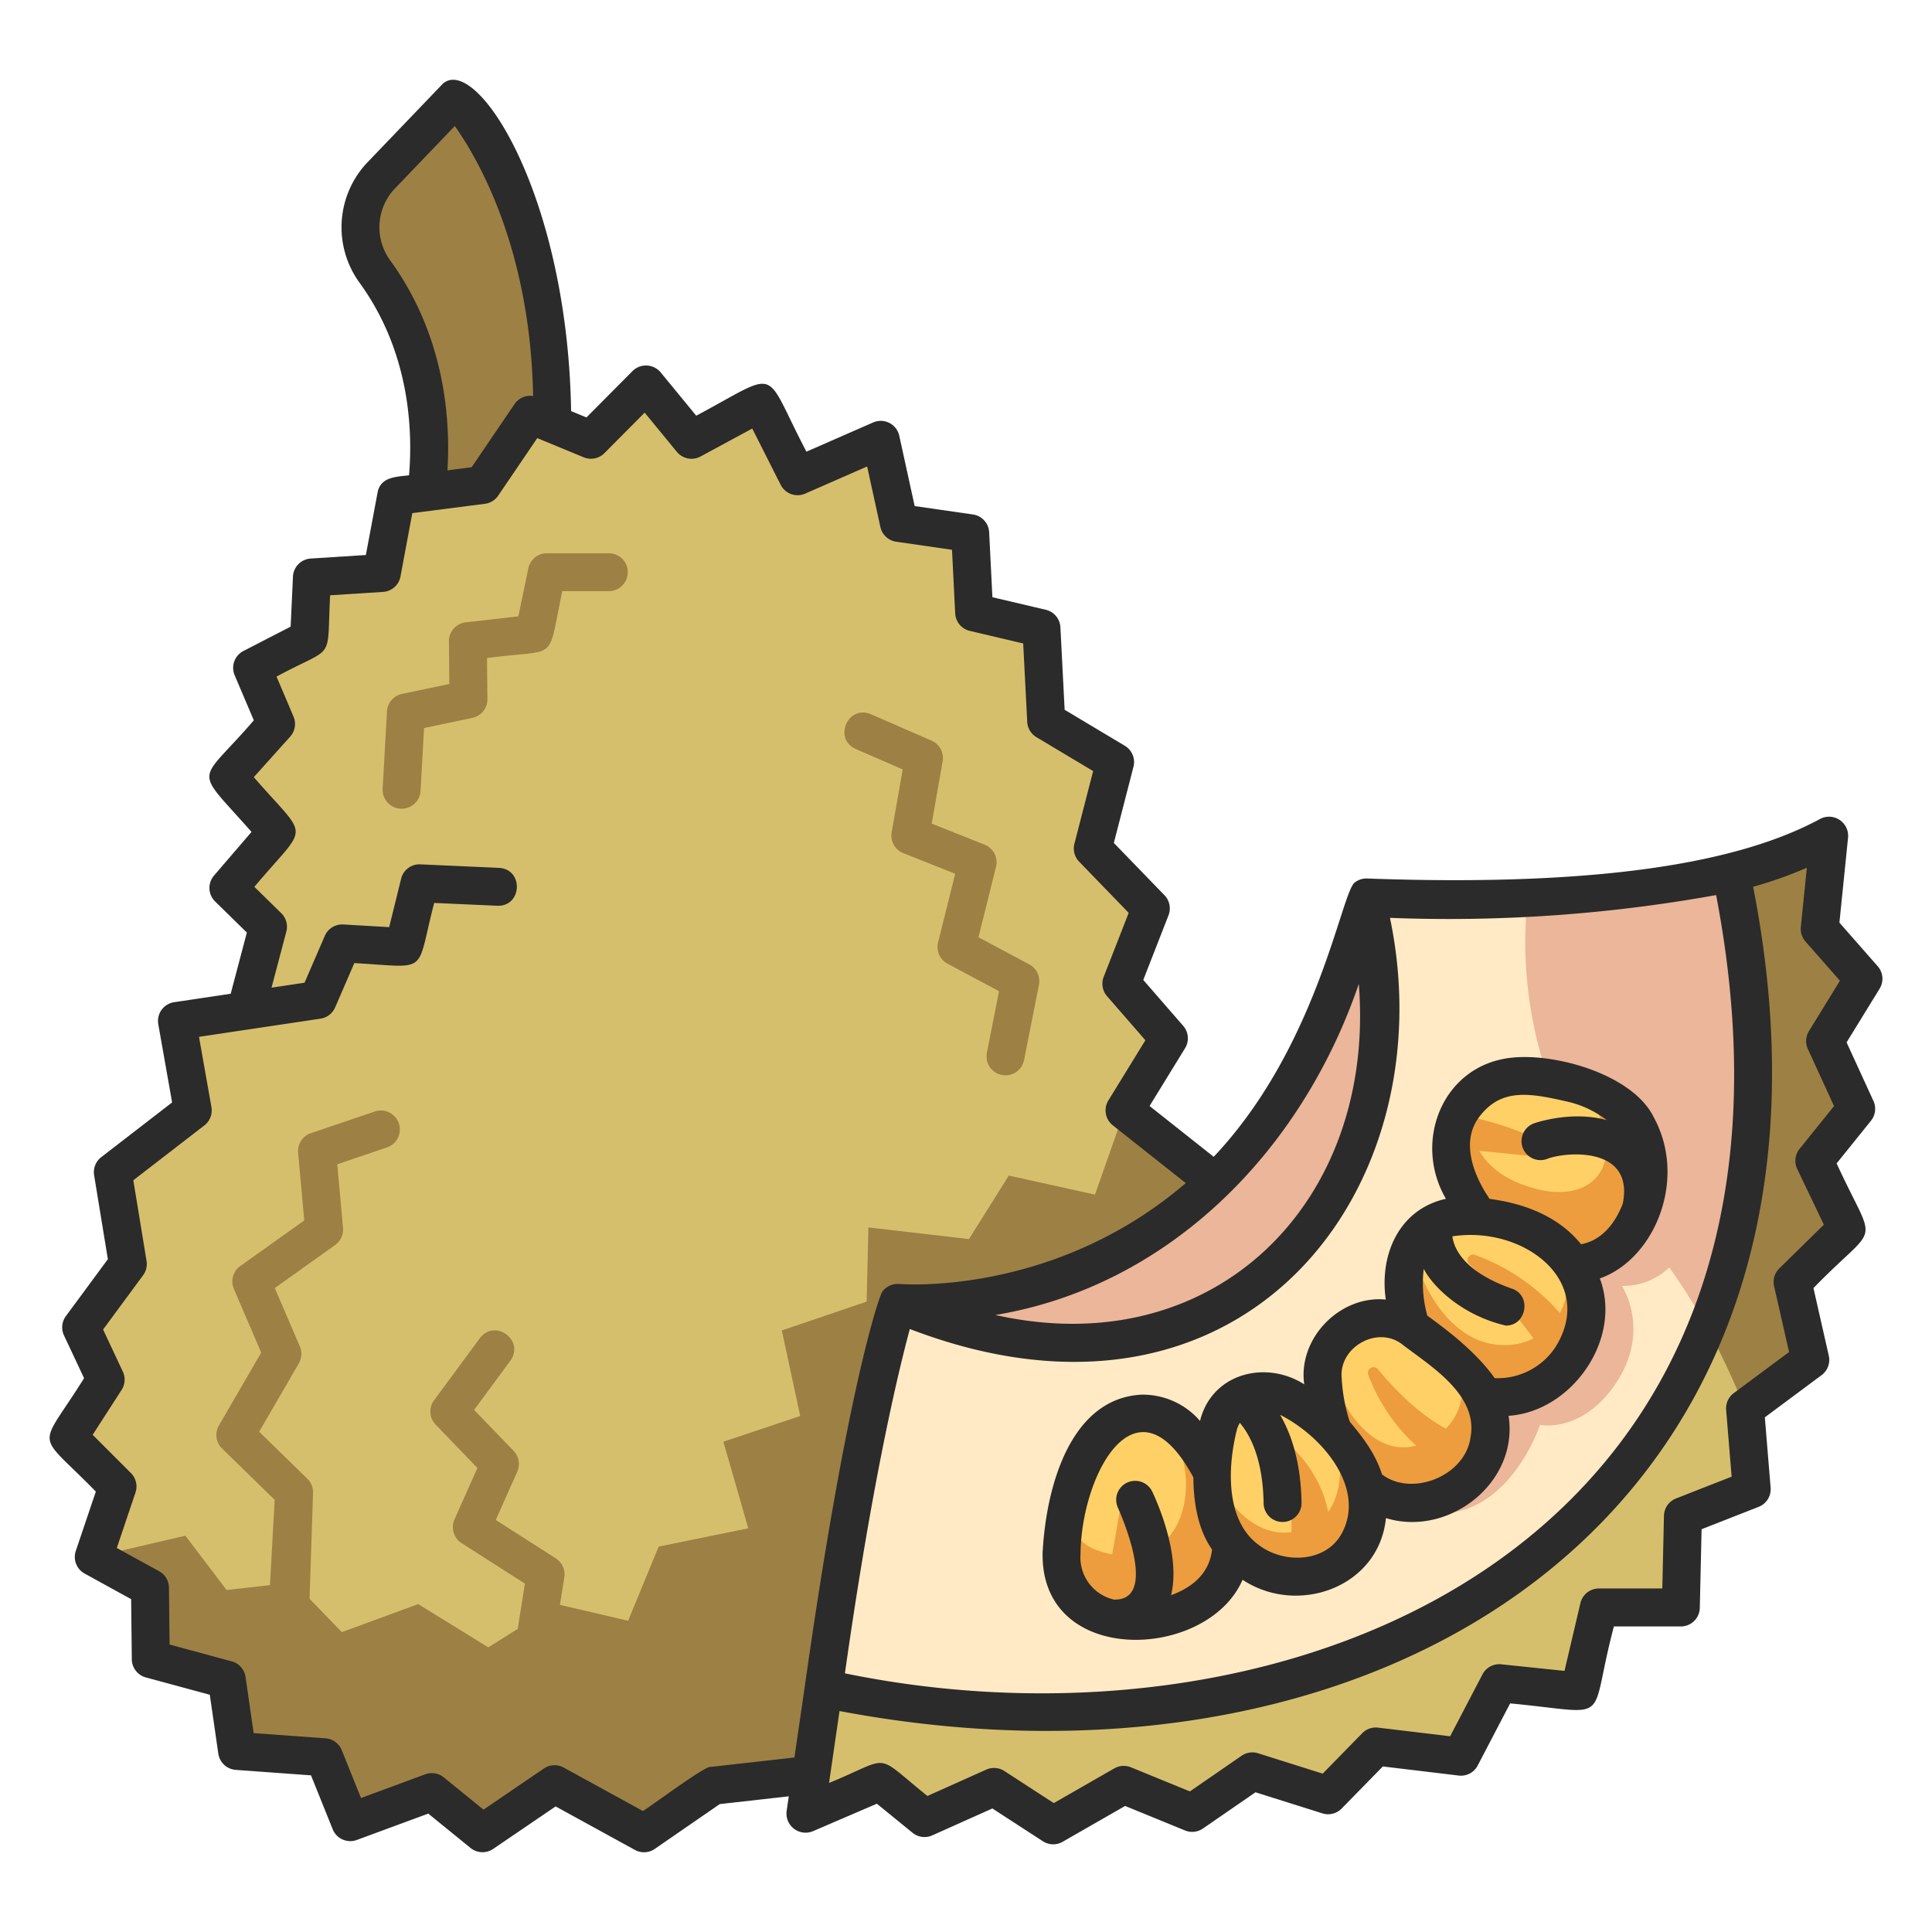 <svg id="icons" xmlns="http://www.w3.org/2000/svg" viewBox="0 0 340 340"><title>72_jackfruit</title><path d="M66.928,31.034,80.3,17.091S99.449,37.336,96.963,79.246c0,0-4.09,12.6-23.082,13.376,0,0,7.036-24.265-7.915-44.839A13.217,13.217,0,0,1,66.928,31.034Z" style="fill:#9d8044"/><path d="M84.914,85.345,69.727,87.3l-2.54,13.545-12.3.785-.5,10.736L44.369,117.53l4.2,9.884-8.38,9.344,8.5,9.613-8.5,9.893,6.966,6.827-3.9,14.769-12.122,1.811,2.787,15.745L19.846,206.283l2.648,16.163-8.221,11.146,4.32,9.2-6.549,10.171,8.638,8.639L16.5,274c18.413,5.775,70.722,27.154,89.3,34.746l61.85-28.414,47.671-71.121-17.416-13.793,7.8-12.692-8.354-9.6,5.177-13.258-10.209-10.547,3.918-15.208-12.122-7.245-.836-16.3-11.843-2.787-.7-13.933L158.2,92.033,155,77.4l-14.63,6.409-6.548-12.958L121.7,77.4l-8.012-9.753L104,77.4,93.314,72.983Z" style="fill:#d6bf6c"/><path d="M70.676,142.325a3.342,3.342,0,0,1-3.335-3.524l.756-13.6a3.338,3.338,0,0,1,2.646-3.08l8.33-1.752L79,112.871a3.338,3.338,0,0,1,2.959-3.35l9.265-1.056,1.754-8.45a3.337,3.337,0,0,1,3.268-2.658H107.2a3.338,3.338,0,0,1,0,6.675H98.96c-2.763,12.9-.437,10.035-13.257,11.781l.073,7.222a3.336,3.336,0,0,1-2.651,3.3l-8.5,1.788-.614,11.05A3.339,3.339,0,0,1,70.676,142.325Z" style="fill:#9d8044"/><path d="M176.952,189.242a3.35,3.35,0,0,1-3.278-3.986l2.138-10.818-9.061-4.841a3.338,3.338,0,0,1-1.665-3.752l3.013-12.077-9.123-3.621a3.335,3.335,0,0,1-2.056-3.678l1.94-11.063-8.272-3.6c-3.989-1.817-1.39-7.806,2.665-6.12l10.681,4.65a3.339,3.339,0,0,1,1.955,3.637l-1.925,10.974,9.312,3.695a3.338,3.338,0,0,1,2.007,3.911l-3.09,12.385,8.945,4.779a3.34,3.34,0,0,1,1.7,3.591l-2.617,13.244A3.339,3.339,0,0,1,176.952,189.242Z" style="fill:#9d8044"/><path d="M47.156,285.227l7.086,3.4.846-25.82a3.334,3.334,0,0,0-1-2.575l-8.48-8.271,6.979-12.022a3.337,3.337,0,0,0,.181-2.993l-4.413-10.271,10.624-7.569a3.335,3.335,0,0,0,1.387-3.018l-1.012-11.195,8.789-2.977A3.338,3.338,0,0,0,66,195.594l-11.279,3.82a3.336,3.336,0,0,0-2.254,3.461l1.076,11.906L42.287,222.8a3.338,3.338,0,0,0-1.13,4.036l4.812,11.2-7.442,12.819a3.338,3.338,0,0,0,.556,4.066l9.256,9.027Z" style="fill:#9d8044"/><path d="M100.947,295.577l-8.439-6.225a3.341,3.341,0,0,1-1.316-3.209l1.183-7.452-11.142-7.129a3.336,3.336,0,0,1-1.25-4.169l4.032-9.055-7.343-7.617a3.338,3.338,0,0,1-.283-4.3l8.065-10.933c2.661-3.484,7.918.385,5.372,3.963l-6.391,8.664,6.946,7.207A3.335,3.335,0,0,1,91.027,259l-3.779,8.487,10.564,6.76a3.344,3.344,0,0,1,1.5,3.334L98.1,285.185l6.805,5.02C108.4,292.869,104.521,298.121,100.947,295.577Z" style="fill:#9d8044"/><polygon points="197.911 195.416 192.695 210.232 177.532 206.88 170.523 218.053 152.826 216.008 152.513 229.065 137.589 234.134 140.826 249.187 127.303 253.72 131.684 268.957 115.915 272.174 110.54 285.227 98.011 282.309 85.933 289.908 73.592 282.29 60.155 287.229 51.689 278.481 39.88 279.814 32.621 270.258 16.503 273.998 26.395 279.432 26.534 291.971 39.91 295.594 41.721 308.134 57.048 309.248 61.646 320.674 75.997 315.379 84.914 322.624 97.593 313.986 113.337 322.624 125.459 314.264 146.498 311.896 215.327 209.209 197.911 195.416" style="fill:#9d8044"/><path d="M144.96,297.067l-3.222,22.127,13.113-5.638,7.85,6.39,12.233-5.478,10.407,6.756,12.415-7.121,12.05,4.93,10.59-7.3,13.328,4.2,8.4-8.581,14.971,1.8,6.755-12.934,14.059,1.46,3.469-14.788H295.8l.366-16.067,12.1-4.747-1.17-14.222,11.484-8.524L315.466,225.6l9.547-9.358-5.72-11.961,7.363-9.144-5.469-11.929,6.747-10.967-7.7-8.764,1.672-16.432a66.068,66.068,0,0,1-17.344,6.575s8.215,71.02-50.392,106.44S144.96,297.067,144.96,297.067Z" style="fill:#d6bf6c"/><path d="M157.965,229.284c42.305,1.786,72.611-29.582,82.486-71.35C261.5,208.71,210.151,264.38,157.965,229.284Z" style="fill:#ebb699"/><path d="M320.237,163.477l1.672-16.432a66.068,66.068,0,0,1-17.344,6.575s3.864,33.427-12.633,65.852A156.928,156.928,0,0,1,307.1,247.847l11.484-8.524L315.466,225.6l9.547-9.358-5.72-11.961,7.363-9.144-5.469-11.929,6.747-10.967Z" style="fill:#9d8044"/><path d="M240.451,157.934c13.313,54.783-29.834,95.542-82.486,71.35,0,0-6.305,19.311-13,67.783,22.487,7.475,127.011,13.085,155.387-63.6-2.323-32.571-11.659-58.777-31.514-75.43A224.138,224.138,0,0,1,240.451,157.934Z" style="fill:#ffeac5"/><path d="M304.565,153.62a261.715,261.715,0,0,1-35.732,4.409,73.026,73.026,0,0,0,17.641,55.8,114.038,114.038,0,0,1,13.867,19.63C313.354,199.543,306.978,163.54,304.565,153.62Z" style="fill:#ebb699"/><path d="M296.314,219.431a11.668,11.668,0,0,1-10.891,6.869s5.7,8.533-2.01,18.458c-5.74,7.393-12.4,6-12.4,6s-8.48,25.767-30.293,11.041l38.416-58.456S292.293,208.708,296.314,219.431Z" style="fill:#ebb699"/><path d="M266.215,189.474a12.067,12.067,0,0,0-7.428,3.683s-7.639,16.695,11.752,25.5c9.66,4.387,15.165-8.073,14.525-17.574-.479-7.126-7.5-10.2-7.5-10.2C273.527,189.747,269.211,189.1,266.215,189.474Z" style="fill:#ffd066"/><path d="M277.562,190.894c3.308,2.795,6.9,9.984,4.265,15.027-3.254,5.778-11.305,3.345-11.305,3.345-11.338-2.837-12.437-10.72-11.729-16.1-6.917,7.351-2.364,18.27,5.029,24.512h0c16.952,12.167,24.957-1.547,25.885-8.141C289.707,209.534,293.541,195.535,277.562,190.894Z" style="fill:#ed9d3e"/><path d="M257.773,213.976a10.339,10.339,0,0,0-9.112,4.905c-1.718,7.321,2.012,14.531,7.776,21.7C281.842,244.344,286.38,214.176,257.773,213.976Z" style="fill:#ffd066"/><path d="M276.637,222.435a15.075,15.075,0,0,0-3.435-3.779c2.023,3.336,4.083,8.655.714,13.331a10.891,10.891,0,0,1-9.116,4.721c-11.172.107-16.344-14.761-16.133-17.823-3.669,6.808-1.2,18,6.087,23.7C267.946,253.081,285.763,236.613,276.637,222.435Z" style="fill:#ed9d3e"/><path d="M238.351,256.805c4.425,3.685,9.795,4.873,15.82,4.328,3.828-6.927,7.078-13.84,2.731-20.567a59.438,59.438,0,0,0-8.449-6.882,10.117,10.117,0,0,0-14.309,3.33S234.95,250.958,238.351,256.805Z" style="fill:#ffd066"/><path d="M204.162,249.25c-9.965-2.775-14.667,7.733-16.668,17.63,1.619,13.02,8.91,15.407,20.321,10.072C212.319,265.176,212.894,255.146,204.162,249.25Z" style="fill:#ffd066"/><path d="M259.57,220.841a36.281,36.281,0,0,1,15.718,11.146l-4.235,5.194a113.678,113.678,0,0,0-12.483-14.716A.973.973,0,0,1,259.57,220.841Z" style="fill:#ed9d3e"/><path d="M258.256,196.455a56.613,56.613,0,0,1,14.819,5.244,1.086,1.086,0,0,1-.611,2.042L259.5,202.434A12.291,12.291,0,0,1,258.256,196.455Z" style="fill:#ed9d3e"/><path d="M256.9,240.568c1.149,5.011.009,8.628-2.954,11.34-2.4,1.974-7.644,5.032-13.224.252-5.5-4.714-6.465-11.657-6.576-15.145-3.223,5.659-.226,14.85,3.556,21.648C248.322,273.883,273.4,256.237,256.9,240.568Z" style="fill:#ed9d3e"/><path d="M242.5,240.957c3.275,3.991,8.718,9.569,15.082,11.912L251,255.91a31.741,31.741,0,0,1-10.2-13.949A1,1,0,0,1,242.5,240.957Z" style="fill:#ed9d3e"/><path d="M208.785,252.379a10.277,10.277,0,0,0-4.655-3.137c8.9,9.491,4.669,29.4-11.306,23.483-2.746-1.089-3.868-2.844-5.324-5.844-1.242,6.272-1.365,13.8,5.282,16.952a16.323,16.323,0,0,0,9.894,1.215c10.322-1.811,16.663-7.94,13.04-20.895A45.068,45.068,0,0,0,208.785,252.379Z" style="fill:#ed9d3e"/><path d="M214.5,250.548a31.053,31.053,0,0,0-1.174,8.6c2.482,12.35,9.221,16.38,20.117,12.286,5.387-5.675,6.518-12.067,1.134-19.557C229.574,246.033,218.428,240.092,214.5,250.548Z" style="fill:#ffd066"/><path d="M195.564,274.625c0-.2,1.286-7.457,2.036-11.667a.5.5,0,0,1,.981.011c.645,4.2,1.756,11.488,1.823,12.226C200.5,276.239,195.564,274.625,195.564,274.625Z" style="fill:#ed9d3e"/><path d="M234.577,251.874c2.271,5.9,2.22,16.317-7.014,17.731-8.686,1.33-13.664-9.206-14.224-10.461-.832,11.361,7.618,21.07,19.366,17.576,8.35-2.727,9.991-13.028,5.731-19.714A35.967,35.967,0,0,0,234.577,251.874Z" style="fill:#ed9d3e"/><path d="M223.7,251.606c3.843,2.712,9.208,7.823,10.217,15.677l-6.707,3.508a30.988,30.988,0,0,0-4.437-18.247A.669.669,0,0,1,223.7,251.606Z" style="fill:#ed9d3e"/><path d="M323.705,162.368l1.525-14.985a3.362,3.362,0,0,0-5.02-3.211c-13.48,7.266-37.1,11.968-79.522,10.433a3.318,3.318,0,0,0-2.319.738c-2.4,2.06-6.528,28.911-24.777,48.235l-11.287-8.94,6.246-10.167a3.339,3.339,0,0,0-.326-3.939l-7.028-8.077,4.442-11.376a3.338,3.338,0,0,0-.711-3.536l-8.909-9.2,3.452-13.4a3.336,3.336,0,0,0-1.52-3.7l-10.592-6.332-.745-14.522a3.339,3.339,0,0,0-2.568-3.078l-9.4-2.211-.571-11.426a3.337,3.337,0,0,0-2.856-3.136L160.967,89.06l-2.71-12.371a3.337,3.337,0,0,0-4.6-2.343l-11.737,5.141c-7.855-14.948-4.219-14.429-19.391-6.328l-6.265-7.628a3.36,3.36,0,0,0-4.947-.234l-8.111,8.164-2.7-1.115C99.875,33.915,83.688,9.38,77.886,14.781L64.477,28.769a16.6,16.6,0,0,0-1.212,20.976c8.847,12.174,9.394,25.894,8.721,33.9-2.232.27-5.027.254-5.54,3.04L64.384,97.674l-9.706.62a3.337,3.337,0,0,0-3.121,3.177l-.409,8.808-8.309,4.284a3.338,3.338,0,0,0-1.542,4.273l3.37,7.93c-9.953,11.565-10.753,7.872-.406,19.638l-6.6,7.684a3.34,3.34,0,0,0,.2,4.56l5.58,5.468-2.844,10.768-9.949,1.486a3.339,3.339,0,0,0-2.793,3.884l2.434,13.755-12.473,9.632a3.339,3.339,0,0,0-1.254,3.181l2.42,14.775-7.386,10.014a3.337,3.337,0,0,0-.335,3.4l3.534,7.524c-8.126,13.039-8.689,8.94,2.072,19.958L13.34,272.931a3.337,3.337,0,0,0,1.555,3.992l8.184,4.5.117,10.591a3.34,3.34,0,0,0,2.466,3.184l11.258,3.05,1.5,10.367a3.34,3.34,0,0,0,3.061,2.853l13.25.963,3.82,9.493A3.337,3.337,0,0,0,62.8,323.8l12.567-4.636,7.441,6.047a3.339,3.339,0,0,0,3.984.168L97.781,317.9l13.951,7.654a3.335,3.335,0,0,0,3.5-.178l11.432-7.885,12.149-1.368-.378,2.594a3.361,3.361,0,0,0,4.621,3.547l11.256-4.84,6.282,5.115a3.338,3.338,0,0,0,3.471.457l10.576-4.735,8.883,5.766a3.334,3.334,0,0,0,3.477.1l11-6.309,10.541,4.312a3.337,3.337,0,0,0,3.159-.342l9.246-6.377,11.773,3.71a3.335,3.335,0,0,0,3.389-.849l7.248-7.406,13.338,1.6a3.317,3.317,0,0,0,3.357-1.769l5.706-10.926c18.518,1.743,13.594,3.988,18.263-13.543H295.8a3.338,3.338,0,0,0,3.337-3.262l.315-13.847,10.036-3.936A3.339,3.339,0,0,0,311.6,261.8l-1.018-12.373L320.572,242a3.339,3.339,0,0,0,1.266-3.419l-2.7-11.9c11.75-12.114,11.167-6.5,4.077-21.942l6.045-7.506a3.338,3.338,0,0,0,.434-3.484l-4.725-10.309,5.812-9.448a3.336,3.336,0,0,0-.335-3.951Zm-79.094-.841a265.12,265.12,0,0,0,57.4-4.01C324.005,272.407,227.03,310.6,148.692,294.479c4.841-34.221,9.44-53.258,11.423-60.594C218.9,256.391,254.589,209.205,244.611,161.527Zm-5.486,11.63c3.07,38.377-25.349,66.895-63.955,58.26C205.25,226.408,228.852,203.181,239.125,173.157ZM68.665,45.82a9.9,9.9,0,0,1,.672-12.477l10.7-11.165C84.3,28.2,93.335,43.985,93.821,69.694a3.33,3.33,0,0,0-3.267,1.413L83,82.226l-4.257.547C79.3,73.618,78.243,59,68.665,45.82Zm72.993,250.764-1.851,12.706-14.722,1.657c-.807-.381-11.091,7.34-11.948,7.76L99.2,311.06a3.34,3.34,0,0,0-3.485.167l-10.624,7.239L78.1,312.788a3.339,3.339,0,0,0-3.26-.54L63.532,316.42,60.144,308a3.34,3.34,0,0,0-2.854-2.083L44.641,305l-1.428-9.883a3.334,3.334,0,0,0-2.43-2.744l-10.94-2.964-.11-10.015A3.341,3.341,0,0,0,28,276.506l-7.444-4.089,3.287-9.753a3.334,3.334,0,0,0-.8-3.426L16.308,252.5,21.4,244.6a3.338,3.338,0,0,0,.215-3.226l-3.474-7.4,7.04-9.547a3.337,3.337,0,0,0,.608-2.52l-2.326-14.2,12.5-9.65a3.336,3.336,0,0,0,1.246-3.224l-2.189-12.367c5.055-.754,16.248-2.43,21.387-3.2a3.337,3.337,0,0,0,2.57-1.976l3.377-7.8c13.41.754,10.724,2.145,14.058-10.587l11.108.494c4.372.159,4.684-6.411.3-6.668l-13.841-.616a3.316,3.316,0,0,0-3.389,2.534l-2.1,8.513-8.073-.469a3.328,3.328,0,0,0-3.257,2.007l-3.568,8.244-5.807.868,2.606-9.867a3.337,3.337,0,0,0-.891-3.236l-4.734-4.639c9.667-11.5,9.746-7.94-.1-19.3l6.4-7.131a3.337,3.337,0,0,0,.587-3.534l-2.988-7.031c10.473-5.673,8.807-2.273,9.433-14.311l9.313-.595a3.339,3.339,0,0,0,3.068-2.716L72.559,90.3l12.78-1.641a3.343,3.343,0,0,0,2.336-1.435L94.549,77.1l8.174,3.381a3.339,3.339,0,0,0,3.643-.732l7.084-7.131,5.667,6.9a3.336,3.336,0,0,0,4.166.817l9.1-4.918,5,9.9a3.34,3.34,0,0,0,4.318,1.552l10.9-4.776,2.333,10.653a3.338,3.338,0,0,0,2.783,2.589l9.821,1.418.559,11.189a3.338,3.338,0,0,0,2.569,3.083l9.4,2.212.707,13.8a3.339,3.339,0,0,0,1.622,2.693l9.979,5.965-3.295,12.79a3.336,3.336,0,0,0,.834,3.154l8.719,9.008-4.4,11.262a3.337,3.337,0,0,0,.591,3.405l6.745,7.751-6.514,10.6a3.339,3.339,0,0,0,.772,4.364l12.849,10.176c-23.246,19.94-50.013,17.785-50.406,17.753a3.38,3.38,0,0,0-3.089,1.49C153.968,230.253,148.551,247.883,141.658,296.584ZM318.345,181.459a3.337,3.337,0,0,0-.192,3.139l4.609,10.054-6.068,7.535a3.339,3.339,0,0,0-.412,3.534l4.69,9.808-7.843,7.689a3.336,3.336,0,0,0-.918,3.122l2.635,11.6-9.736,7.227a3.337,3.337,0,0,0-1.337,2.954l.966,11.747-9.792,3.84a3.339,3.339,0,0,0-2.118,3.031l-.291,12.806H281.377a3.337,3.337,0,0,0-3.25,2.576l-2.8,11.927-11.136-1.158a3.332,3.332,0,0,0-3.3,1.775L255.2,305.556l-12.682-1.522a3.325,3.325,0,0,0-2.783.979l-6.964,7.117L221.4,308.546a3.336,3.336,0,0,0-2.9.436l-9.1,6.277-10.379-4.245a3.336,3.336,0,0,0-2.924.194l-10.647,6.106-8.7-5.645a3.332,3.332,0,0,0-3.182-.247l-10.356,4.638c-9.651-7.74-6-6.929-17.313-2.289l1.842-12.655c96.424,18.2,182.26-35.264,160.782-145.056a72.633,72.633,0,0,0,9.453-3.354l-1.061,10.433a3.337,3.337,0,0,0,.812,2.54l6.071,6.912Z" style="fill:#2b2b2b"/><path d="M211.3,249.619h0c-.042.146-.074.3-.114.444a13.326,13.326,0,0,0-10.344-4.625c-12.365.688-16.736,15.926-17.36,27.821-.4,20.2,29.042,18.988,35.187,4.754,9.688,6.417,24.009,1.357,25.235-10.854,11.007,3.389,23.4-6.195,21.583-18,11.1-.737,20.09-13.463,16.056-24.178,9.542-3.332,15.49-17.314,9.506-28.331-3.654-7.548-17.392-11.422-25.2-10.495-12.017,1.385-17.255,14.77-11.389,24.815-8.221,1.816-11.731,9.8-10.585,17.729-8.073-.781-15.492,6.819-14.353,14.92C222.87,239.365,213.586,241.587,211.3,249.619Zm-5.213,31.106c1.74-6.956-2.362-16.23-3.323-18.256a3.338,3.338,0,0,0-6.033,2.857c2.11,4.785,6.248,16.354-.671,16.176a7.6,7.6,0,0,1-5.908-7.974c.115-14.036,9.852-32.21,19.859-13.529.044,4.344.746,9.048,3.293,12.7C213.062,274.713,212.078,278.551,206.082,280.725ZM260.145,196.8c3.851-5.355,8.851-4.486,15.533-2.969a17.961,17.961,0,0,1,7.091,3.3c-6.073-1.713-12.395.415-12.756.54a3.337,3.337,0,0,0,2.176,6.31c2.892-1.236,15.488-2.529,13.39,7.843-1.027,2.677-3.173,6.356-7.333,7.146-3.493-4.34-8.984-7.056-16.1-7.985C259.486,207.093,257.037,201.235,260.145,196.8Zm-9.591,26.492c1.668,3.274,6.923,8.249,14.431,9.983,3.652.061,4.622-5.3,1.1-6.488-8.472-2.97-10.207-7.058-10.493-9.213,12.424-1.915,25.3,7.783,18.222,19.372a12.172,12.172,0,0,1-10.765,5.584c-3.152-4.4-7.713-7.991-11.861-10.994A21.069,21.069,0,0,1,250.554,223.294ZM246.6,236.462c4.974,3.862,13.635,8.906,12.179,16.534-.971,6.83-10.407,10.464-15.565,6.471-1.15-3.568-3.145-6.251-5.683-9.286a30.042,30.042,0,0,1-1.421-7.709C235.635,237.138,242.245,233.312,246.6,236.462Zm-10.4,33.255c-2.721,5.269-10.108,5.525-14.492,2.307-6.3-4.4-5.6-14.382-4-20.547h0a4.689,4.689,0,0,1,.483-1.077c1.7,1.991,4.06,6.169,4.185,14.157a3.337,3.337,0,1,0,6.674-.1c-.112-7.182-1.834-12.142-3.777-15.474C232.783,252.781,240.313,261.856,236.2,269.717Z" style="fill:#2b2b2b"/></svg>